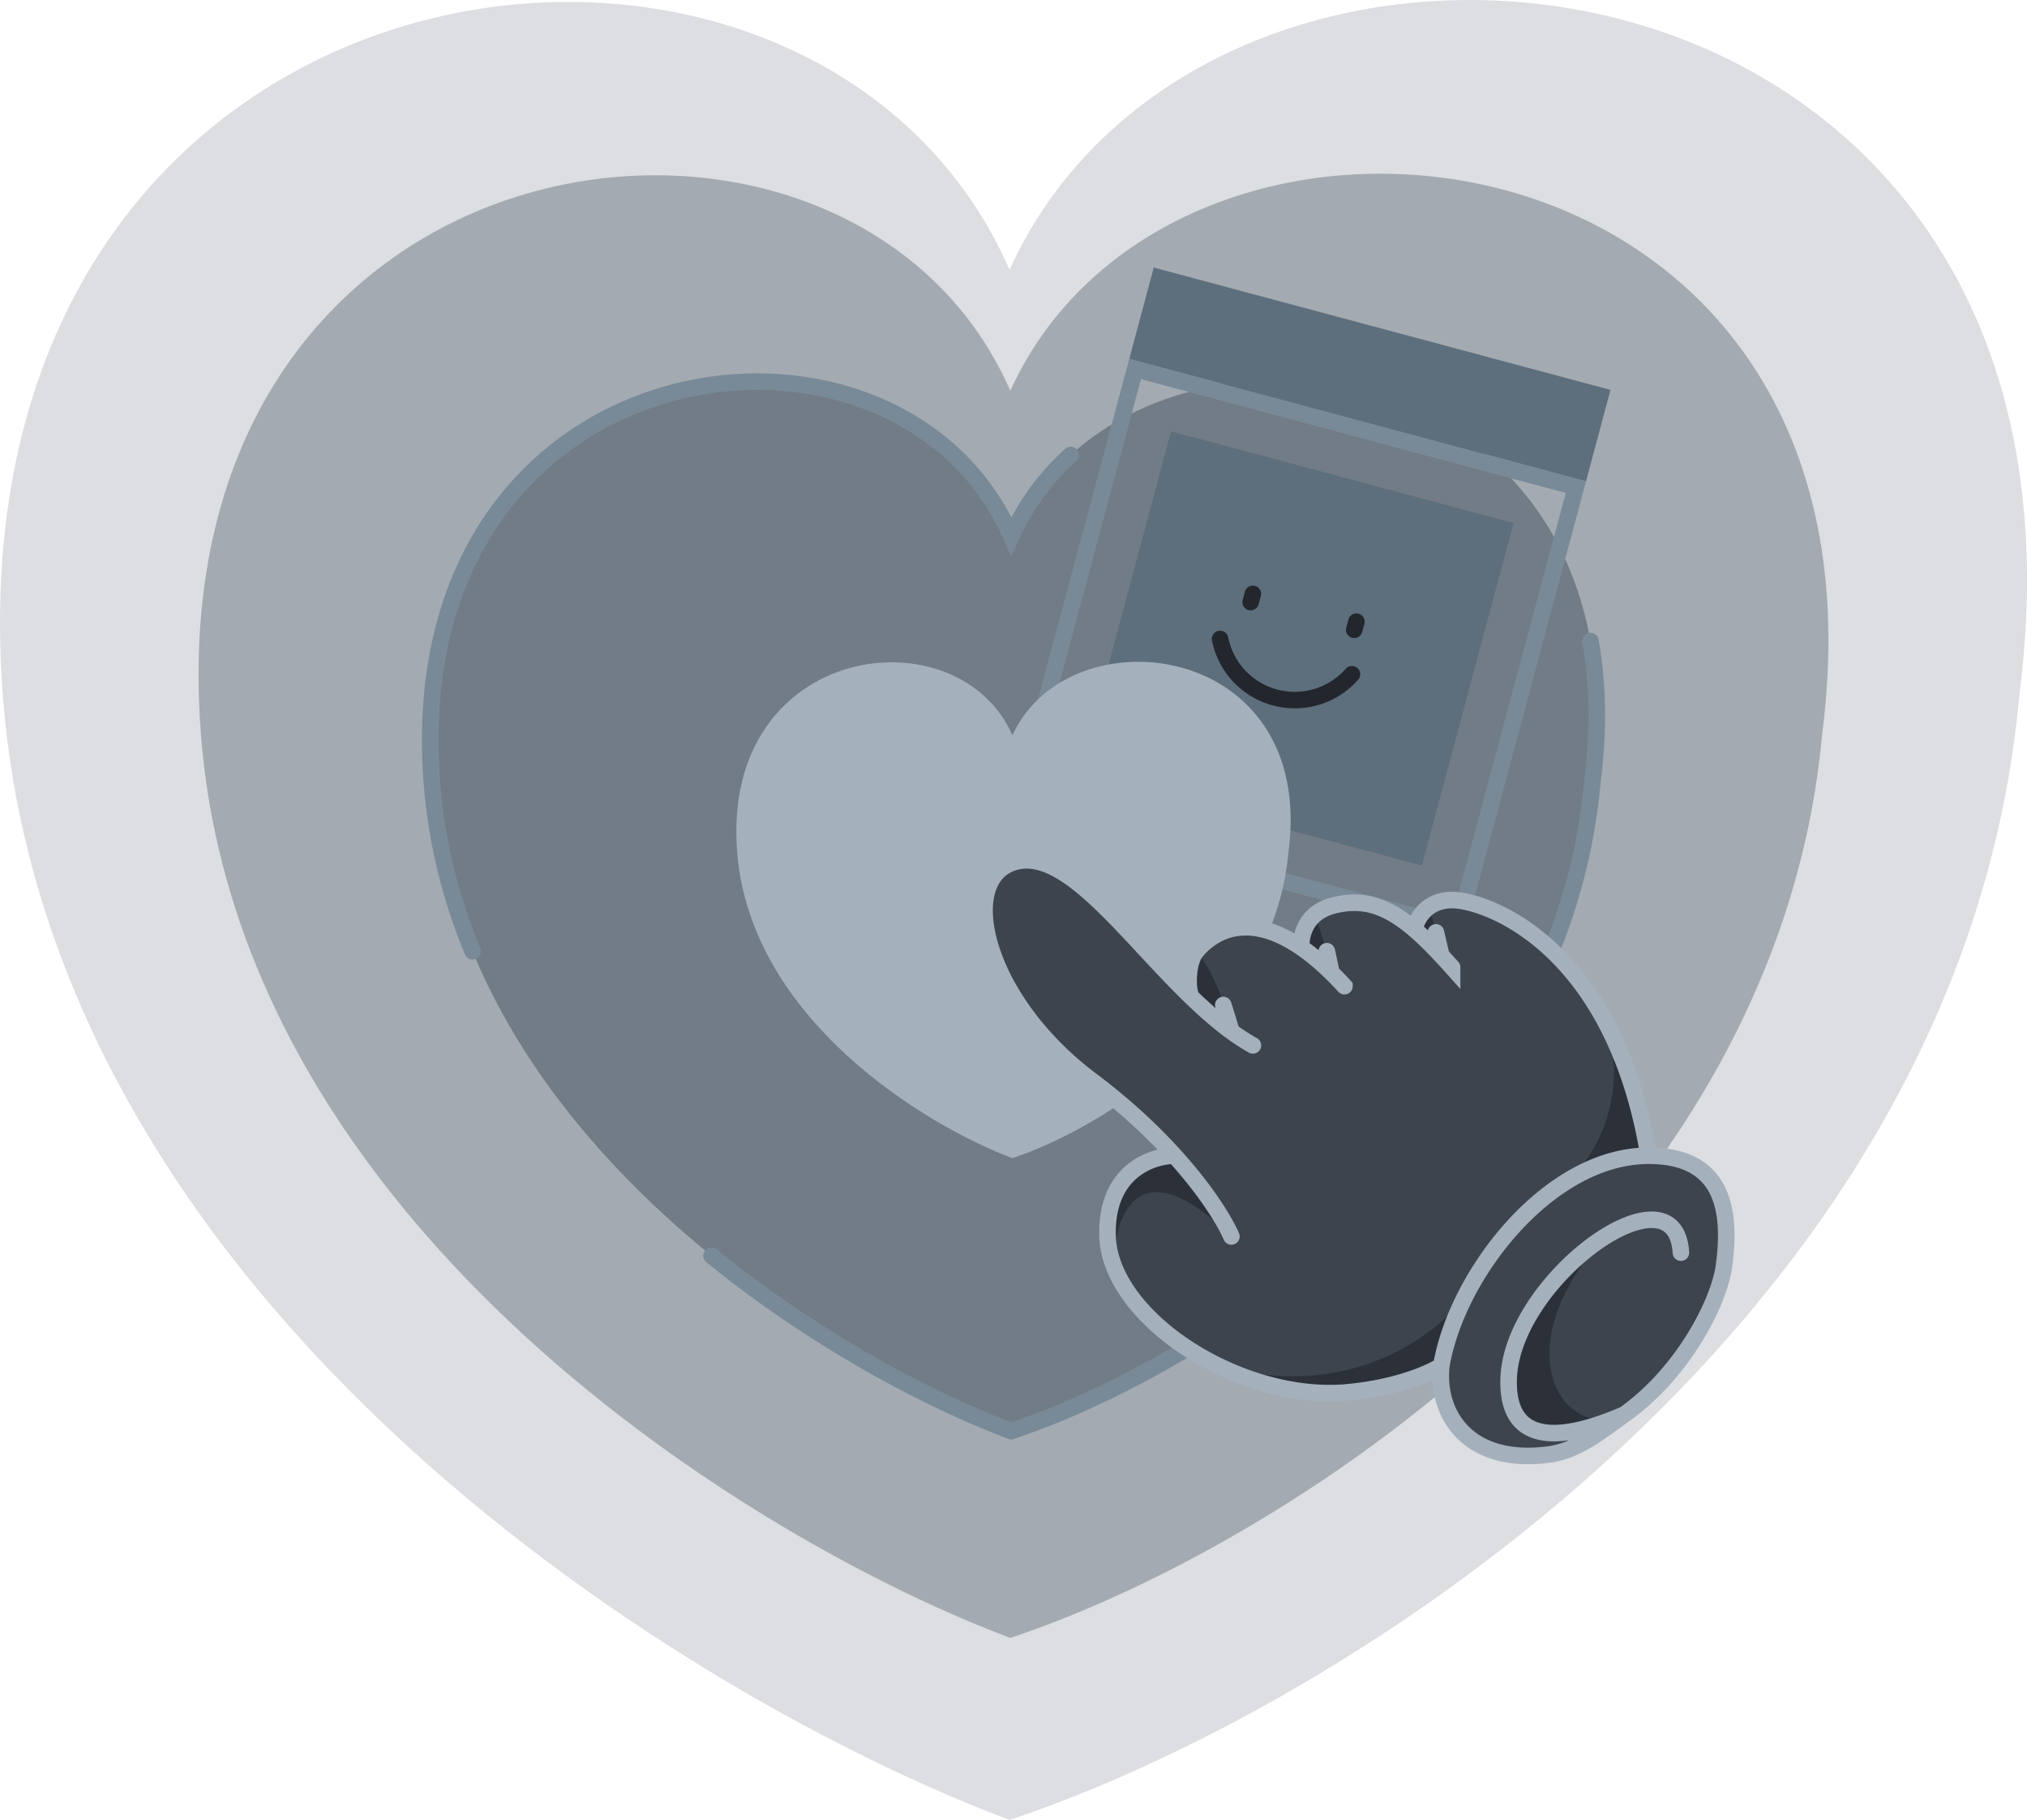 <svg width="245" height="220" viewBox="0 0 245 220" fill="none" xmlns="http://www.w3.org/2000/svg"><path opacity="0.2" d="M.35 84.186C6.075 158.526 83.85 205.704 122.02 220c40.682-13.506 115.256-60.773 122.036-135.814C256.225-9.585 147.003-22.343 122.02 32.608 97.998-22.342-6.807-8.74.35 84.186Z" fill="#505D6A"/><path opacity="0.4" d="M24.281 88.731c4.604 59.811 67.141 97.767 97.834 109.269 32.711-10.866 92.675-48.895 98.127-109.269 9.785-75.443-78.039-85.707-98.127-41.496C102.798 3.024 18.526 13.968 24.281 88.73Z" fill="#505D6A"/><path opacity="0.6" d="M52.201 94.598c3.295 42.915 48.055 70.149 70.023 78.402 23.413-7.797 66.331-35.083 70.234-78.402 7.003-54.131-55.856-61.496-70.234-29.774-13.825-31.722-74.142-23.87-70.023 29.774Z" fill="#505D6A"/><path d="m123.404 96.09 13.795-51.483 53.277 14.275-13.794 51.483a1.86 1.86 0 0 1-2.276 1.314l-49.688-13.314a1.859 1.859 0 0 1-1.314-2.275Z" stroke="#788A98" stroke-width="2" stroke-linecap="round"/><path d="m141.545 52.132 41.406 11.095-11.094 41.407-41.407-11.095 11.095-41.407Zm-5.052-8.75 55.209 14.793 2.958-11.041-55.209-14.794-2.958 11.042Z" fill="#5D6F7D"/><path d="M163.407 81.507a9.21 9.21 0 0 1-15.94-4.271m3.963-5.443-.265.988m12.781 2.366-.265.988" stroke="#23272D" stroke-width="2" stroke-linecap="round" stroke-linejoin="round"/><path d="M86 151.802c12.866 10.461 26.691 17.617 36.224 21.198 23.413-7.797 66.331-35.083 70.234-78.402.819-6.336.682-12.031-.223-17.098M57.116 115c-2.616-6.342-4.358-13.148-4.915-20.402-4.119-53.643 56.198-61.496 70.023-29.774A29.78 29.78 0 0 1 129.407 55" stroke="#788A98" stroke-width="2" stroke-linecap="round"/><path d="M89.096 102.96c1.565 20.274 22.834 33.141 33.273 37.04 11.125-3.683 31.519-16.575 33.373-37.04 3.328-25.574-26.541-29.053-33.373-14.067-6.57-14.987-35.23-11.276-33.273 14.067Z" fill="#A4B1BC"/><g filter="url(#filter0_b_25673_15386)"><path d="M131.919 130.601c-13.014-9.76-16.267-24.166-9.435-26.352 6.253-2.001 13.467 8.497 21.495 16.267-.534-1.193-.43-4.262.628-5.531 1.332-1.599 5.502-5.38 12.688-.439-.108-1.589.612-4.269 3.904-5.092 3.642-.91 6.487.09 9.761 2.888.217-1.179 1.431-3.539 4.554-3.539 3.905 0 19.521 5.206 23.75 30.908 8.785 0 10.086 6.181 9.11 13.339-.602 4.411-4.952 12.906-12.038 17.94-2.752 1.956-5.591 4.365-9.109 4.834-9.76 1.301-13.665-4.834-13.014-10.737-1.301.868-5.466 2.733-11.712 3.254-13.014.976-28.305-9.11-28.63-18.87-.26-7.808 5.29-9.76 8.097-9.76-2.578-2.851-5.9-5.998-10.049-9.11Z" fill="#3D444D"/></g><path d="M144.607 114.985c-1.057 1.269-1.162 4.338-.627 5.531 1.587 1.536 3.207 2.966 4.857 4.172-.217-.74-.716-2.415-.976-3.196-.781-3.124-2.494-5.64-3.254-6.507Zm-10.736 34.486c-.26-7.808 5.29-9.76 8.098-9.76 2.132 2.359 3.755 4.515 4.916 6.284.956 1.457 1.598 2.651 1.952 3.476-11.452-11.192-14.242-2.277-14.205 3.579-.457-1.184-.721-2.384-.761-3.579Zm40.342 15.616c-1.301.868-5.465 2.733-11.712 3.254-5.209.39-10.783-.991-15.616-3.415 15.876 4.816 26.784-3.525 30.254-8.297-1.449 2.842-2.465 5.748-2.926 8.458Zm8.134 1.627c-.26 9.63 9.218 6.321 13.99 4.276-7.809 3.347-14.581-8.245-2.317-21.519-5.51 3.433-11.496 10.677-11.673 17.243Zm-21.415-49.126c-1.288-1.261-2.5-2.261-3.636-3.042-.077-1.123.26-2.79 1.626-3.963.521 1.424 1.184 3.528 1.451 4.402l.559 2.603Zm13.281-2.076c-1.152-1.232-2.224-2.29-3.253-3.17.129-.699.608-1.812 1.627-2.603.52 1.008.867 2.399.976 2.969l.65 2.804Zm25.052 24.199c-3.387 0-6.703 1.133-9.761 3.008 2.687-2.291 7.416-9.223 4.843-18.625 2.107 4.094 3.865 9.22 4.918 15.617Z" fill="#2C3139"/><path d="M148.837 149.471c-.354-.825-.996-2.019-1.953-3.476-1.16-1.769-2.783-3.925-4.916-6.284m9.471-13.339a25.616 25.616 0 0 1-2.602-1.684m-4.858-4.172c-8.028-7.77-15.242-18.268-21.495-16.267-6.832 2.186-3.579 16.592 9.435 26.352 4.149 3.112 7.471 6.259 10.049 9.11m2.011-19.195c-.534-1.193-.43-4.262.628-5.531 1.332-1.599 5.502-5.38 12.688-.439m-13.316 5.97c1.588 1.536 3.207 2.966 4.858 4.172m13.664-5.474a40.742 40.742 0 0 0-1.569-1.626m-3.637-3.042c-.108-1.589.612-4.269 3.904-5.092 3.642-.91 6.487.09 9.761 2.888m-13.665 2.204c1.137.781 2.349 1.781 3.637 3.042m14.582-.651a88.431 88.431 0 0 0-1.301-1.425m-3.253-3.17c.217-1.179 1.431-3.539 4.554-3.539 3.905 0 19.521 5.206 23.75 30.908m-28.304-27.369c1.029.88 2.101 1.938 3.253 3.17m25.051 24.199c-12.037 0-23.173 14.315-25.051 25.376m25.051-25.376c8.785 0 10.086 6.181 9.11 13.339-.602 4.411-4.952 12.906-12.038 17.94m-54.368-31.279c-2.807 0-8.357 1.952-8.097 9.76.325 9.76 15.616 19.846 28.63 18.87 6.246-.521 10.411-2.386 11.712-3.254m0 0c-.651 5.903 3.254 12.038 13.014 10.737 3.518-.469 6.357-2.878 9.109-4.834m0 0c-4.771 2.045-14.25 5.354-13.989-4.276.325-12.037 20.171-26.352 20.821-15.291m-54.331-26.735a123.71 123.71 0 0 0-.977-3.196m13.072-3.904-.56-2.603m13.841.527-.651-2.804" stroke="#A4B1BC" stroke-width="2" stroke-linecap="round"/><defs><filter id="filter0_b_25673_15386" x="105" y="90" width="117.649" height="100" filterUnits="userSpaceOnUse" color-interpolation-filters="sRGB"><feFlood flood-opacity="0" result="BackgroundImageFix"/><feGaussianBlur in="BackgroundImageFix" stdDeviation="7"/><feComposite in2="SourceAlpha" operator="in" result="effect1_backgroundBlur_25673_15386"/><feBlend mode="normal" in="SourceGraphic" in2="effect1_backgroundBlur_25673_15386" result="shape"/></filter></defs></svg>